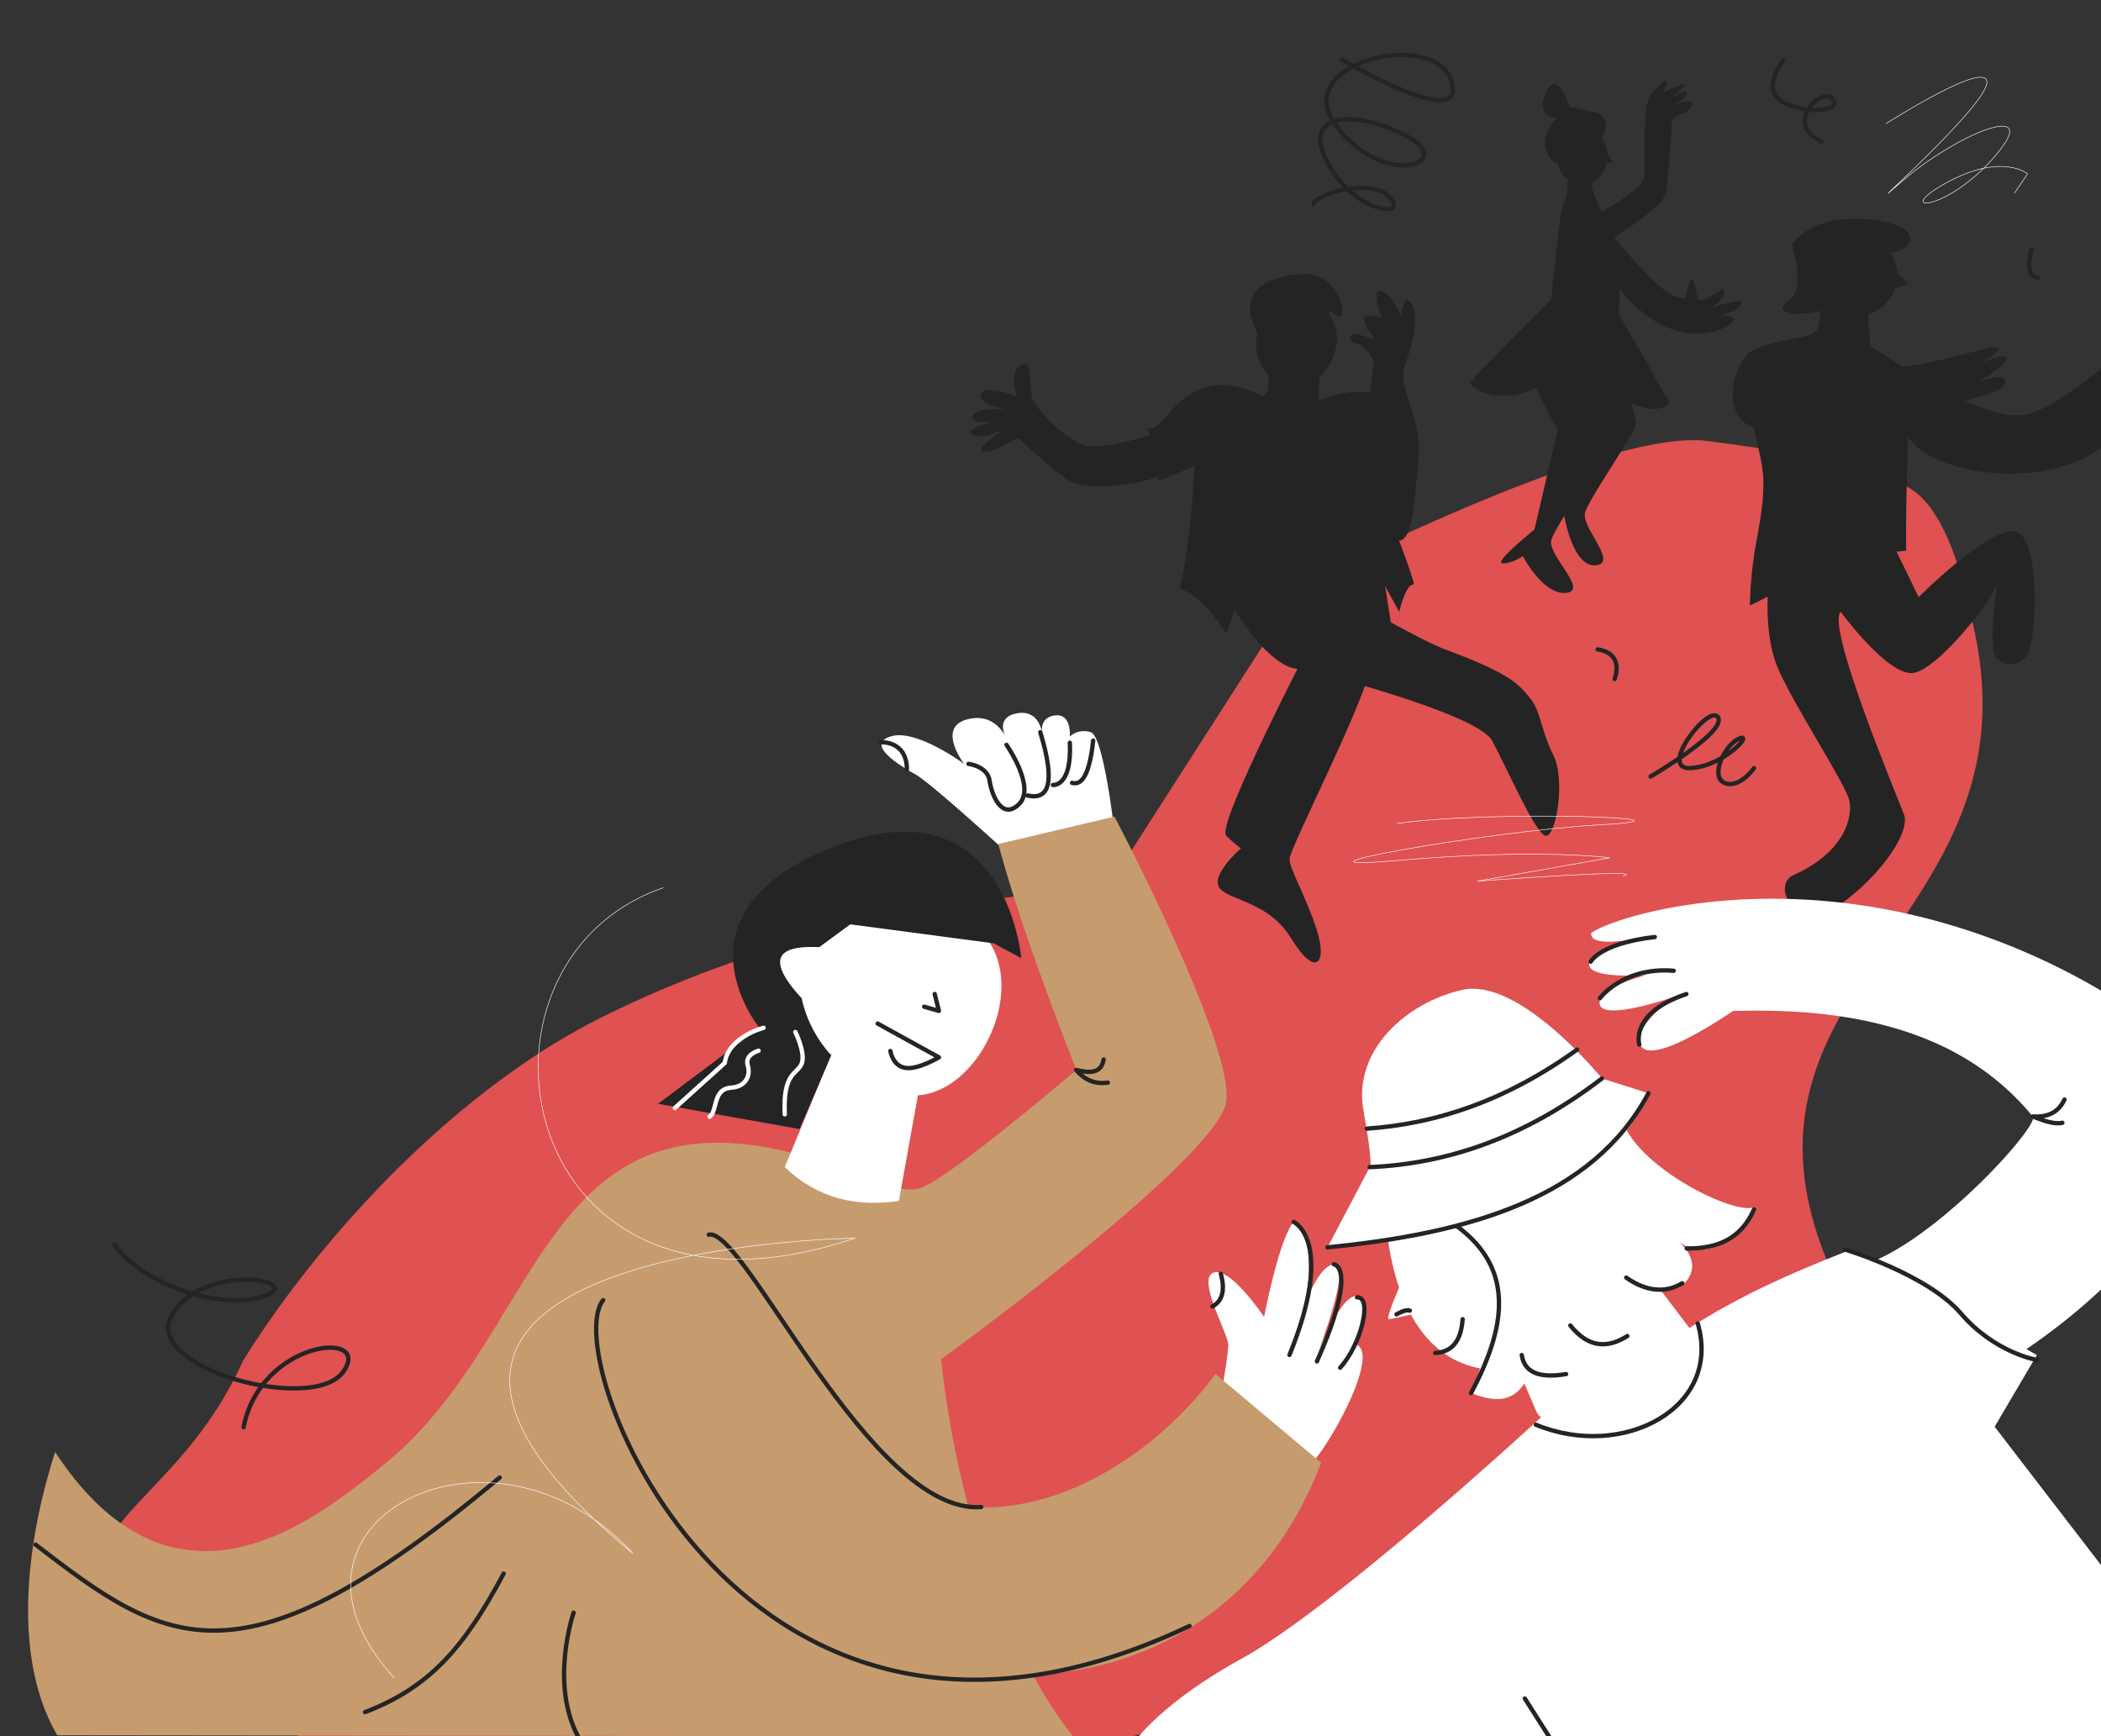 <svg width="1084" height="896" viewBox="0 0 1084 896" fill="none" xmlns="http://www.w3.org/2000/svg"><rect x="0" y="0" width="1084" height="896" fill="#333333" stroke="none"/><g clip-path="url(#a)"><path d="M949.342 524.462c-18.883 34.283-28.526 72.128-6.988 125.44 2.74 6.802 6.014 13.87 9.822 21.202-10.214 63.56-171.573 168.549-363.608 223.72L584.346 896H154.669c-37.711-15.815-72.464-37.442-102.973-65.879a56.768 56.768 0 0 1-1.557-9.083c-2.072-24.64 15.434-38.909 36.154-61.465 13.115-14.258 27.507-31.82 39.065-57.333 33.925-54.533 89.735-117.824 152.567-158.603a328.796 328.796 0 0 1 31.36-18.1 571.302 571.302 0 0 1 69.07-29.12 646.168 646.168 0 0 1 18.2-6.036 695.124 695.124 0 0 1 38.853-11.01 459.131 459.131 0 0 1 7.437-1.837 748.7 748.7 0 0 1 40.432-8.601 775.964 775.964 0 0 1 34.832-5.6l4.838-.639c29.803-3.875 48.418-4.48 48.418-4.48l12.432-19.387 67.491-105.213 19.981-31.158.661-1.019s15.993-8.333 39.48-19.41a792.722 792.722 0 0 1 7.907-3.718l1.993-.93 4.828-2.24c21.649-9.811 47.286-20.899 72.083-29.859a572.867 572.867 0 0 1 14.493-5.051 488.036 488.036 0 0 1 12.577-3.988 326.54 326.54 0 0 1 10.976-3.091c17.573-4.625 33.074-7 44.229-5.6a880.471 880.471 0 0 1 26.701 3.719c35.425 5.6 54.129 11.368 74.099 18.681.84.322 1.659.696 2.453 1.12 12.846 6.451 21.141 24.741 25.921 39.335a165.365 165.365 0 0 1 5.23 20.081c1.02 3.509 1.93 6.959 2.73 10.349 16 66.942-7.28 110.634-33.836 150.539-11.906 17.842-24.472 34.967-34.452 53.088z" fill="#E05151"/><path d="M630.971 713.944s2.722-14.705 2.722-20.16c0-5.454-16.341-33.779-7.627-37.05 8.713-3.27 26.152 22.882 26.152 22.882s7.627-40.32 15.254-49.033c8.714 1.12 11.984 33.779 0 59.92 0 0 9.811-37.05 20.698-38.08 10.886-1.031-11.984 55.563-11.984 55.563s14.168-40.32 23.968-39.2c14.918.627-13.743 55.328-16.341 55.563 0 0 1.635-34.317 14.705-31.046 16.968 3.36-19.04 63.918-24.516 63.739l-43.031-43.098zM517.112 437.751s-37.049-33.779-44.665-38.08c-7.616-4.3-26.152-15.254-13.071-19.611 13.082-4.357 38.08 14.168 38.08 14.168s-14.168-18.525 1.12-22.881c15.288-4.357 20.698 9.811 20.698 9.811s-6.541-10.898 5.443-13.071c11.984-2.172 13.071 10.898 13.071 10.898s-2.184-8.714 6.54-9.811c8.725-1.098 7.628 10.897 7.628 10.897a10.937 10.937 0 0 1 10.897-2.184c6.541 2.184 11.984 50.12 11.984 50.12l-57.725 9.744z" fill="#fff"/><path d="M912.64 299.387s-3.27 26.152 4.357 44.665c7.627 18.514 34.866 59.92 37.05 68.645 2.184 8.725-2.184 27.238-29.423 39.2-10.897 6.541 3.271 30.509 25.055 14.706 21.784-15.804 35.952-37.588 32.681-46.301-3.27-8.714-40.32-96.97-32.681-104.597 0 0 23.968 32.682 37.049 31.595 13.082-1.086 44.662-41.44 44.662-49.033 0-7.594-6.54 37.049-1.12 41.44 5.42 4.39 9.82 4.356 15.26-1.12 5.44-5.477 7.63-61.018-5.44-64.288-13.08-3.271-50.17 33.801-50.17 33.801l-20.697-42.493-56.583 33.78z" fill="#242424"/><path d="M1084 511.179v154.269a314.869 314.869 0 0 1-38.45 30.699c-1.43.975-2.81 1.882-4.14 2.744-12.32 8.008-20.37 11.592-18.75 9.061 7.62-11.984-68.636-53.379-68.636-53.379a50.862 50.862 0 0 0 12.129-3.539c.482-.191.964-.392 1.456-.616 36.741-16.084 84.871-70.213 81.201-74.29-20.31-24.64-46.96-39.805-79.162-47.723-22.546-5.6-47.824-7.538-75.555-6.72 0 0-35.93 25.077-45.741 19.622-8.075-4.48 3.472-17.573 11.693-24.091a33.03 33.03 0 0 1 4.58-3.136c-1.657.582-37.049 12.846-39.2 4.334-2.184-8.713 23.968-15.254 23.968-15.254s-2.8.213-6.72.28c-8.68.123-22.758-.459-22.758-5.734 0-2.856 3.987-5.6 8.96-7.84l.146-.068c2.139-.963 4.48-1.848 6.72-2.643h.123c5.331-1.837 10.326-3.091 11.872-3.472-3.775.818-27.754 5.746-26.746-2.24 7.37-5.432 46.077-18.928 100.957-17.584 9.162.213 18.782.851 28.773 2.016a324.801 324.801 0 0 1 45.685 8.658A347.323 347.323 0 0 1 1084 511.179z" fill="#fff"/><path d="M632.64 568.5c-4.357 29.411-147.09 132.922-147.09 132.922a508.264 508.264 0 0 0 14.067 76.059c7.191 27.451 17.82 58.61 33.287 86.8l.145.258a228.447 228.447 0 0 0 20.564 31.46l-524.048-.56c-22.983-39.2-16.632-97.731-1.12-146.16 62.787 95.57 137.009 32.648 169.444 6.619 49.28-39.513 68.421-102.121 104.732-138.163 23.587-23.419 54.398-35.616 105.38-22.982 2.543.627 5.141 1.31 7.84 2.072 0 0 30.487 14.123 49.079 16.587 3.238.583 6.561.499 9.766-.246 14.157-4.357 80.64-61.018 80.64-61.018-5.846-15.109-12.488-32.301-19.04-50.579-4.48-12.555-9.027-25.626-13.216-38.864-2.811-8.96-5.488-17.92-7.941-26.88l-.078-.28 59.125-13.978.795-.19s3.573 6.72 8.96 17.483a1304.84 1304.84 0 0 1 12.13 24.763c17.438 36.848 39.188 87.058 36.579 104.877z" fill="#C69C6F"/><path d="M356.952 651.303c94.606-89.186 70.56 92.131 116.58 119.84 52.293 21.795 116.346-12.04 153.62-62.104l54.476 45.763c-67.547 177.598-317.284 121.195-355.185-38.08l30.509-65.419z" fill="#C69C6F"/><path d="M1084 807.61V896H587.504c8.378-9.654 24.17-24.069 52.73-39.872 44.408-24.561 132.238-104.025 154.784-124.701 3.45-3.158 5.376-4.95 5.376-4.95s22.075-1.422 41.899-12.992c9.655-5.6 18.783-13.686 24.562-25.144a253.316 253.316 0 0 1 4.771-3.069c29.814-18.883 56-29.557 82.04-39.939l1.445-.571 4.771 2.71 6.272 3.562 43.926 24.976 35.39 20.16 5.45 3.091-1.34 2.24-20.46 34.72L1084 807.61z" fill="#fff"/><path d="M792.8 728.661l-9.811-22.882s-62.104 17.427-68.645-82.802c-6.541-100.228 112.224-46.849 112.224-46.849s50.12 33.779 25.054 82.801l20.698 27.239c11.379 21.336-68.152 63.829-79.52 42.493z" fill="#fff"/><path d="M684.91 643.675s137.279-8.714 165.615-79.52l-23.968-7.627s-42.493-52.293-71.904-45.764c-29.412 6.53-56.661 31.596-51.207 62.104 5.455 30.509 3.271 29.423 3.271 29.423l-21.807 41.384z" fill="#fff"/><path d="M592.32 220.932c7.627 2.184 13.07-18.525 32.681-21.796 19.612-3.27 35.952 11.984 35.952 11.984l-21.806 20.72c8.658 35.695 5.443 66.898-6.541 94.786-7.515-11.267-15.333-20.16-23.968-22.882 5.746-21.403 7.627-63.19 7.627-63.19l-18.524 7.627-5.421-27.249z" fill="#242424"/><path d="M641.32 309.187l68.6-15.255 11.984 21.796c2.341-9.218 4.861-14.336 7.628-14.168-.527-4.671-11.984-33.78-11.984-33.78l-30.509-51.206-8.714-6.541s-7.627 15.255-13.07 10.898c-5.444-4.357-18.525-10.898-18.525-10.898l-18.525 34.866 2.195 43.59 10.92 20.698z" fill="#242424"/><path d="M631.52 295.02c-9.206-.258 20.037 49.739 38.08 50.12 4.357.089 92.613 22.881 100.24 37.049 7.627 14.168 21.84 46.85 27.283 49.012 5.444 2.161 10.898-28.325 4.357-41.44-6.541-13.116-6.541-22.882-11.984-29.423-5.443-6.541-8.881-12.32-43.579-25.099-8.96-3.304-28.336-14.123-28.336-14.123l-6.541-41.44-79.52 15.344z" fill="#242424"/><path d="M678.37 327.712s-51.206 98.056-45.73 103.488c5.477 5.432 7.628 6.541 7.628 6.541s-16.341 14.168-10.898 20.697c5.443 6.53 25.054 6.541 37.05 26.152 11.995 19.612 18.524 13.071 13.07-4.356-5.454-17.428-14.168-31.596-14.168-37.05 0-5.454 43.579-90.429 41.44-100.24-2.139-9.811-28.392-15.232-28.392-15.232zM629.336 201.32c13.586 9.621-58.833 33.779-70.817 28.325-11.984-5.454-25.021-19.824-26.152-25.054-.516-2.386-1.12-15.255-2.184-16.341-1.064-1.087-10.898 0-5.444 16.341 0 0-16.34-6.541-18.524-1.12-2.184 5.42 13.07 7.627 13.07 7.627s-18.525-1.12-17.427 4.357c1.097 5.476 19.611 0 19.611 0s-27.238 5.443-19.611 8.713c7.627 3.271 18.525-4.357 18.525-4.357s-18.514 12.029-13.071 13.149c5.443 1.12 17.427-7.627 18.525-6.541 1.098 1.087 18.928 17.696 26.152 21.796 13.104 7.425 57.635-1.927 50.12-7.628l27.227-39.267zM671.84 216.574c-3.36-11.032 37.05-19.611 39.2-10.897 1.12 0 14.168 50.12 14.168 50.12-.146 9.99-3.707 16.923-11.984 19.611l-41.384-58.834z" fill="#242424"/><path d="M708.878 187.163s-3.27-8.713-8.713-9.811c-5.444-1.098-5.444-6.541 2.184-4.357 7.627 2.184 7.627 3.271 7.627 3.271s-8.714-11.984-5.443-13.071c3.27-1.086 11.984 1.12 10.897 4.357-1.086 3.237-8.736-18.525-3.27-17.472 5.465 1.053 11.984 13.07 10.897 16.341-1.086 3.27 0-15.255 4.357-10.898 4.357 4.357 3.271 17.427-2.184 31.595-5.454 14.168 8.714 25.055 6.541 50.12-2.173 25.066-3.27 44.666-11.984 41.44-22.893-14.156-10.909-91.515-10.909-91.515zM647.043 207.043s7.359-2.453 7.359-6.809v-10.898l26.14 2.184v19.611c-2.688 22.098-36.198 18.01-33.499-4.088z" fill="#242424"/><path d="M658.759 196.963s-19.611-9.811-5.443-38.08c14.168-28.269 32.771 2.599 34.865 7.627 8.725 20.911-20.35 46.57-29.422 30.453z" fill="#242424"/><path d="M648.813 171.707s7.751-13.003 13.171-9.676c5.421 3.326 2.072 10.92 6.429 10.953 4.357.034 7.706-7.549 6.642-10.83-1.064-3.282 5.342 10.953 8.646 7.717 3.304-3.237 2.24-9.789 2.24-9.789s5.398 5.499 6.518 2.24c1.12-3.259-3.057-21.818-20.496-20.899-17.438.918-34.921 8.377-23.15 30.284zM816.343 95.637c7.181 0 13.003-6.73 13.003-15.03 0-8.302-5.822-15.03-13.003-15.03-7.182 0-13.004 6.728-13.004 15.03 0 8.3 5.822 15.03 13.004 15.03zM954.024 164.281c13.837 0 25.055-9.893 25.055-22.097 0-12.205-11.218-22.098-25.055-22.098s-25.054 9.893-25.054 22.098c0 12.204 11.217 22.097 25.054 22.097z" fill="#242424"/><path d="M826.087 72.072s8.131-12.185-4.872-14.627c-13.004-2.442-11.38-2.442-11.38-2.442s-6.496-20.283-12.185-7.313c-5.69 12.97 4.872 13.081 5.689 13.081 0 0-11.379 10.484-3.248 21.045 8.132 10.562 25.996-9.744 25.996-9.744zM809.107 88.01s0 14.168-2.184 16.341c-2.184 2.172-6.541 50.12-6.541 50.12s-41.944 41.944-41.944 43.041c3.596 6.799 22.557 10.181 35.415 1.635 10.752-7.156 22.881 4.357 22.881 4.357s10.192-12.835 16.341-3.27c6.149 9.565 23.195 14.493 28.325 7.627l-26.152-45.763s1.12-27.239-1.12-32.682c-2.24-5.443-9.811-26.152-10.898-27.238-1.086-1.087-3.27-11.984-3.27-11.984l-10.853-2.184z" fill="#242424"/><path d="M816.734 114.934c21.493-13.081 14.023-7.482 21.493-13.081 7.471-5.6 10.282-7.482 10.282-12.152 0-4.67-.93-35.516 2.8-40.186 3.729-4.67 10.281-11.2 8.411-5.6-1.87 5.6-2.8 3.74-1.87 3.74.929 0 18.188-9.295 7.907 0-10.282 9.297 3.27-3.27 4.357 0 1.086 3.271-8.479 7.012-6.788 6.474 7.258-2.318 11.749-2.833 9.476.952-2.8 4.67-10.282 3.741-10.282 8.411s-1.87 27.105-2.8 35.516c-.93 8.411-32.704 27.104-32.704 27.104l-10.282-11.178z" fill="#242424"/><path d="M819.266 105.448s34.776 46.413 46.368 47.813c1.445.179 4.077 1.501 4.312.101 1.915-11.626 3.797-12.152 5.6-.919 1.21 7.516 13.171-5.387 14.034-2.8 1.232 3.685-6.564 9.24-6.564 9.24s16.588-6.16 15.356-2.072c-1.232 4.088-12.455 6.295-12.455 6.295s6.115-1.187 8.579 1.265c2.464 2.453-25.043 21.124-54.017-9.822-28.975-30.946-27.015-35.045-27.015-35.045l5.802-14.056zM785.14 186.065l18.524 35.952-11.984 51.263s-21.795 17.427-16.34 17.427c5.454 0 10.348-3.808 10.348-3.808s10.349 20.16 22.333 19.04c11.984-1.12-9.811-19.611-7.627-27.238 2.184-7.628 26.152-41.44 26.152-45.764 0-4.323-10.898-41.44-10.898-41.44l-30.508-5.432z" fill="#242424"/><path d="M802.578 171.908l16.341 35.952-9.812 51.207s-16.307 10.852-10.886 10.852a11.778 11.778 0 0 0 8.714-4.356s4.356 27.238 16.34 26.152c11.984-1.087-7.627-19.612-5.443-27.239 2.184-7.627 26.152-41.44 26.152-45.763s-10.897-41.44-10.897-41.44l-30.509-5.365zM936.585 172.995s-26.152 3.271-33.779 8.714c-7.627 5.443-15.254 30.509 0 38.08 15.255 7.571 125.304-11.928 130.794-20.642 5.49-8.713-13.07-2.184-13.07-2.184s10.9-5.443 14.17-10.897c3.27-5.455-11.99 1.12-11.99 1.12s19.61-11.984-1.12-6.541-32.678 7.627-32.678 7.627-59.92 6.541-64.288 5.443l11.961-20.72z" fill="#242424"/><path d="M1084 190.132v41.16c-32.63 22.837-88.76 12.555-99.478-5.992 0 0-.773 18.928-1.03 40.241-.068 6.138-.101 12.466 0 18.592-1.58.146-3.204.336-4.85.583-18.155 2.565-40.533 10.539-66.573 23.173a2178.089 2178.089 0 0 1-9.195 4.569 199.21 199.21 0 0 1 3.259-32.681c3.271-17.439 4.357-27.239 3.271-37.05-.65-5.891-2.879-14.157-4.559-22.176a135.77 135.77 0 0 1-1.288-6.966 55.41 55.41 0 0 1-.683-7.896c0-10.898 20.698-30.509 20.698-30.509a45.352 45.352 0 0 0 7.011-1.288c3.046-.84 6.137-2.162 7.145-4.167.885-1.769 1.232-5.521 1.333-9.352v-.492c.112-5.432-.246-10.853-.246-10.853l14.381-.65 9.587-.437 1.041 14.56 1.12 15.904s6.653 4.66 16.285 10.618a298.611 298.611 0 0 0 32.671 17.83c10.81 4.861 21.17 8.188 28.39 7.504 11.26-1.03 27.81-12.678 41.71-24.225z" fill="#242424"/><path d="M725.219 656.746s-10.897 23.968-8.713 23.968c2.184 0 19.611-4.357 19.611-4.357l-10.898-19.611zM748.101 628.421s17.427 1.12 20.697 31.595c3.271 30.475-9.811 58.834-9.811 58.834 14.325 5.701 24.405 4.357 30.509-10.898 21.089 11.973 33.32-10.08 28.325-18.525 0 0 15.254 8.714 22.881-1.12 7.627-9.833-2.721-28.873-2.721-28.873s23.43 12.566 32.099 1.669c8.669-10.898-4.357-20.698-4.357-20.698 19.04 15.31 42.448-14.19 39.2-17.427-12.018 4.48-72.52-27.015-68.645-53.391l-88.177 58.834z" fill="#fff"/><path d="M754.63 641.491s13.071-16.341 25.055-4.357c11.984 11.984-10.349 31.047-10.349 31.047l-14.706-26.69z" fill="#fff"/><path d="M740.474 698.152c9.329-.471 13.44-6.989 14.168-17.427M720.493 678.25s4.782-2.89 6.899-1.926M850.514 564.144c-28.851 53.962-92.031 72.262-165.615 79.52M839.034 659.288c8.232 5.746 18.469 9.083 28.919 2.912M870.259 644.224c15.176.168 27.843-4.48 34.72-20.16M810.205 683.984c9.386 11.693 19.264 11.849 29.423 5.443M785.14 699.238c1.265 8.299 8.008 12.32 22.881 9.811M1065.15 567.403c-2.83 6.048-7.99 9.308-16.34 8.714 5.6 2.24 11.2 4.2 15.25 3.27" stroke="#242424" stroke-width="2.24" stroke-linecap="round" stroke-linejoin="round"/><path d="M404.899 602.269l24.517-59.36c-7.593 18.032-93.049-60.2 21.28-74.637 99.591-12.577 68.645 93.699 22.882 96.97l-9.811 54.477c-21.527 3.068-41.519-.863-58.868-17.45z" fill="#fff"/><path d="M339.525 569.588l52.293-39.2s-49.034-59.92 39.2-93.699c88.233-33.78 95.883 57.747 95.883 57.747l-14.101-7.65-74.088-9.811-16.027 11.794c-22.176-1.12-27.395 6.484-9.072 26.342a63.505 63.505 0 0 0 15.254 29.422l-16.341 38.08-73.001-13.025z" fill="#242424"/><path d="M394.002 530.365s-18.323 4.693-20.059 18.144l-25.76 23.251M391.392 542.192s-7.302 1.904-5.6 7.572c1.703 5.667-1.333 11.054-8.534 11.502-9.733.616-6.944 12.051-11.133 15.008M410.342 532.538s5.444 10.897 3.271 16.34c-2.173 5.444-9.811 4.357-8.714 26.152" stroke="#fff" stroke-width="2.24" stroke-linecap="round" stroke-linejoin="round"/><path d="M311.2 670.88c-24.181 29.96 72.274 277.614 302.523 168.157M452.835 528.181l31.595 17.427s-10.897 6.552-17.427 5.432c-6.53-1.12-7.627-8.714-7.627-8.714M482.258 512.926l2.172 8.725-7.627-2.184M792.408 735.19c45.035 18.525 96.241-8.713 83.529-52.293M951.84 644.762s42.493 12.712 59.92 33.051c17.43 20.339 39.2 23.968 39.2 23.968M751.729 632.8c30.352 22.31 24.999 52.774 7.269 86.072M706.694 602.269c40.096-1.714 80.069-15.288 119.84-45.764M705.238 582.4c36.277-2.464 72.442-14.806 108.45-40.779M365.677 637.134c18.222-4.48 83.328 144.547 140.549 140.549M454.65 383.04s13.07-.907 13.261 13.799M499.685 394.173s9.811 1.12 10.898 8.713c1.086 7.594 6.54 20.698 15.254 11.984 8.714-8.713-6.541-30.509-6.541-30.509M530.193 410.514c10.887 2.396 14.56-6.205 6.541-32.682M543.264 405.071s9.811 1.12 8.714-21.796M553.12 403.973c5.421 1.579 9.139-5.264 10.898-21.795M18.354 797.07c67.58 52.047 105.38 77.65 239.456-34.641M259.859 812c-20.339 38.17-38.259 58.822-71.534 71.501M298.197 896c-14.683-27.854-2.24-63.84-2.24-63.84M569.416 546.706c-1.266 7.47-7.347 7.056-14.168 5.443 4.782 5.667 10.326 7.347 16.341 6.541M825.459 515.11s11.984-16.341 38.08-14.168M820.733 496.228s4.726-9.442 33.051-12.712M845.787 539.078s-5.073-16.34 24.293-26.118M667.472 630.56s21.795 9.811-2.184 68.645M688.17 652.389s13.07 1.12-8.714 50.12M700.154 669.458c8.164-.37 2.184 24.337-8.714 36.321M629.885 657.294c2.105 7.84 1.265 13.81-4.357 16.89M851.6 400.714s39.2-22.882 34.866-30.509c-4.335-7.627-31.596 27.239-14.146 26.141 17.45-1.098 32.682-18.525 25.054-15.254-7.627 3.27-15.254 19.611-7.627 22.881 7.627 3.271 15.255-7.627 15.255-7.627M824.328 335.115c14.168 2.184 8.714 15.255 8.714 15.255M692.224 30.733s65.24 38.528 56.65 11.088c-8.591-27.44-84.146-9.542-59.64 22.982 24.505 32.525 60.816 19.836 38.427 6.53-22.389-13.306-57.12-16.14-43.389 11.312 13.731 27.451 42.627 30.139 32.973 19.331-9.655-10.808-38.685-1.613-39.592 3.159M919.965 31.36s-13.44 16.744 2.509 22.602c15.949 5.858 28.459 1.669 22.601-3.36-5.857-5.029-25.11 13.44-5.017 22.602M125.672 736.49c8.736-45.047 67.01-50.579 51.408-28.605-15.601 21.974-104.44-2.117-88.312-29.389s69.093-17.92 48.16-9.923c-20.933 7.997-62.182-4.659-77.94-26.32" stroke="#242424" stroke-width="2.24" stroke-linecap="round" stroke-linejoin="round"/><path d="M944.213 114.161c-14.168 3.27-19.612 11.984-19.612 11.984s7.628 23.968-2.184 29.422c-10.897 7.628 14.168 8.714 25.055 1.12 10.886-7.593 5.443-30.508 11.984-27.238 6.541 3.27 26.152 2.184 26.152-6.541 0-8.725-27.227-12.029-41.395-8.747zM977.992 140.314c0-1.12 6.54 6.541 6.54 6.541l-7.627 2.184 1.087-8.725zM826.545 76.025S832 82.566 832 83.653c0 1.086-5.443 0-5.443 0l-.012-7.628z" fill="#242424"/><path d="M720.941 424.894c50.568-7.033 165.278-2.676 105.347.672-59.931 3.349-177.968 24.797-104.888 18.424 73.08-6.372 109.099-1.344 109.099-1.344l-68.32 12.063s89.432-6.72 75.387-2.677M342.224 458.08c-112.571 38.864-76.798 240.33 98.896 180.835 0 0-307.205 3.965-114.677 162.602-73.169-79.677-196.257-15.434-123.088 64.243M973.03 63.84s53.76-34.417 52.07-20.832c-1.69 13.586-72.644 75.836-44.241 50.938 28.401-24.898 73.921-43.131 48.671-13.63-25.24 29.5-54.092 29.87-25.4 14.056 28.7-15.815 41.99-4.67 41.99-4.67l-6.72 9.866" stroke="#fff" stroke-width=".28" stroke-linecap="round" stroke-linejoin="round"/><path d="M1048.16 128.8s-4.48 13.44 3.36 14.56M799.15 896l-12.421-19.522" stroke="#242424" stroke-width="2.24" stroke-linecap="round" stroke-linejoin="round"/></g><defs><clipPath id="a"><path fill="#fff" d="M0 0h1084v896H0z"/></clipPath></defs></svg>